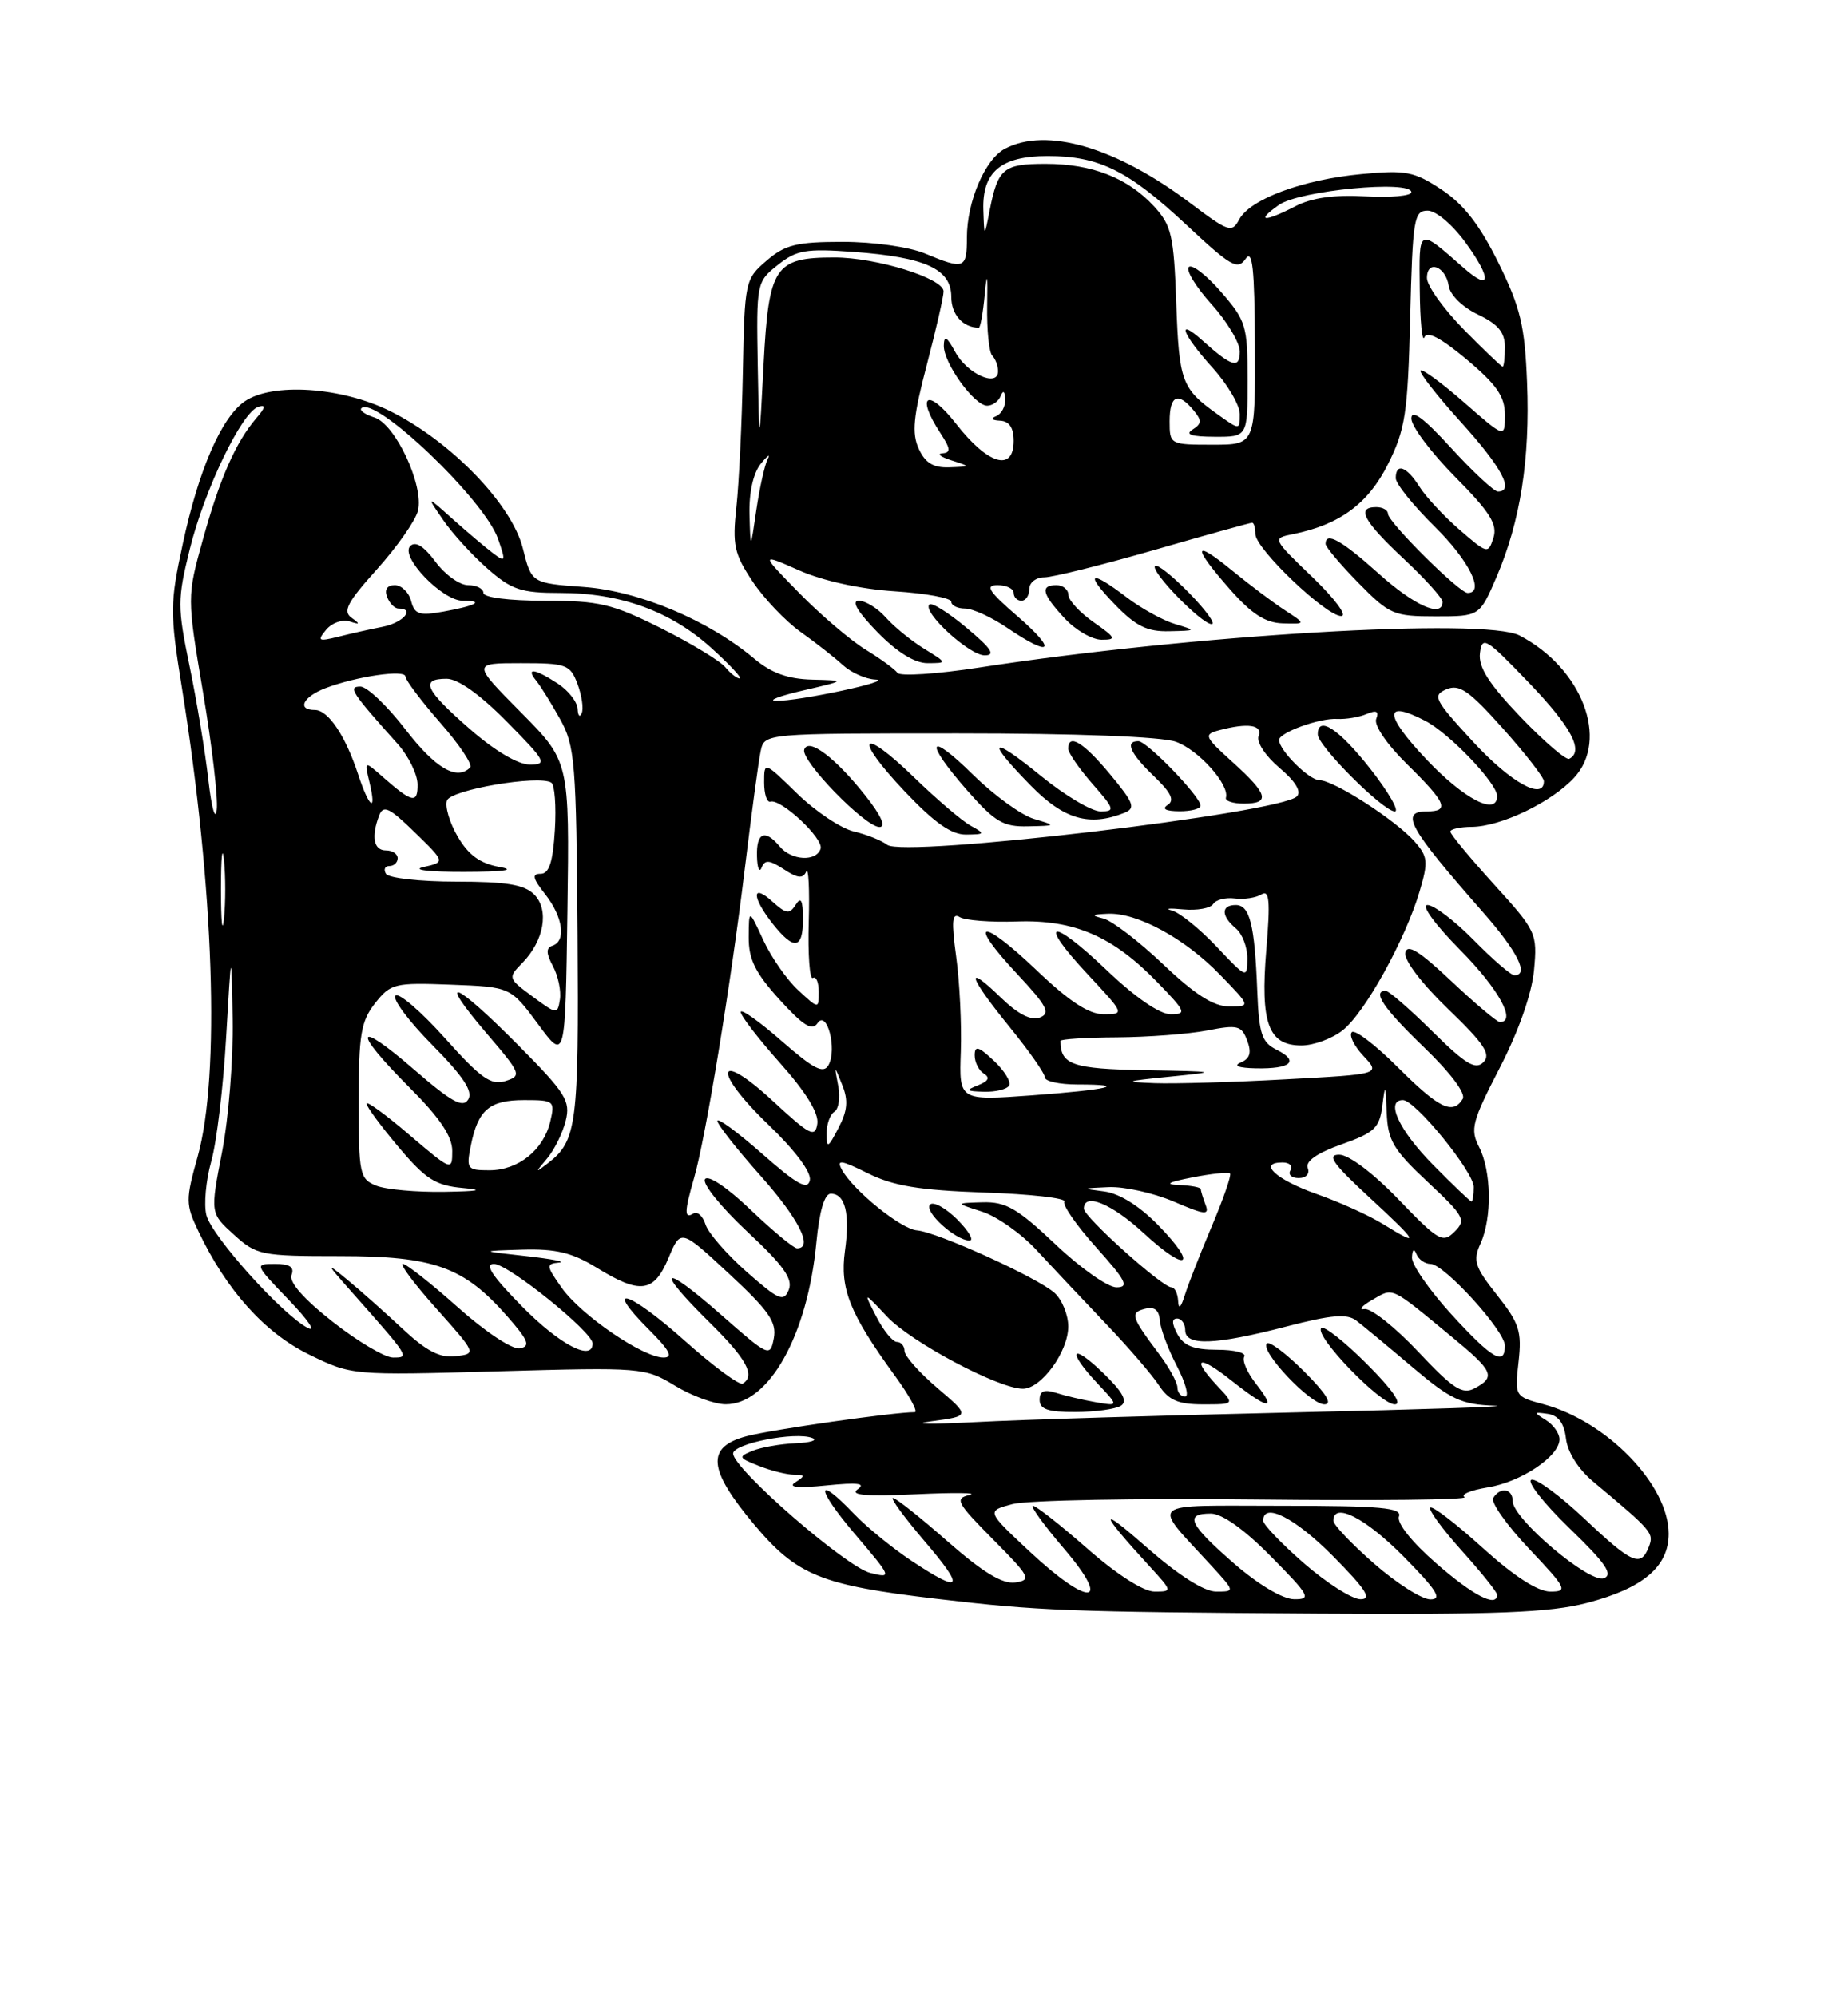 <?xml version="1.0" encoding="UTF-8" standalone="no"?>
<!DOCTYPE svg PUBLIC "-//W3C//DTD SVG 1.1//EN" "http://www.w3.org/Graphics/SVG/1.1/DTD/svg11.dtd" >
<svg xmlns="http://www.w3.org/2000/svg" xmlns:xlink="http://www.w3.org/1999/xlink" version="1.1" viewBox="0 0 237 256">
 <g >
 <path fill="currentColor"
d=" M 203.53 205.45 C 210.72 203.58 214.00 200.80 214.00 196.58 C 213.99 190.33 206.12 182.19 197.97 179.99 C 194.27 179.00 194.25 178.96 194.75 174.55 C 195.19 170.65 194.85 169.60 191.99 165.99 C 189.13 162.38 188.87 161.57 189.87 159.39 C 191.37 156.09 191.28 150.10 189.68 147.00 C 188.52 144.75 188.79 143.74 192.33 136.88 C 194.76 132.18 196.44 127.39 196.73 124.38 C 197.17 119.62 197.05 119.35 191.59 113.34 C 188.52 109.96 186.00 106.92 186.00 106.59 C 186.00 106.27 187.24 105.99 188.75 105.98 C 192.48 105.95 198.98 102.83 201.89 99.67 C 206.40 94.78 202.89 85.64 194.89 81.46 C 190.44 79.13 152.84 81.36 125.59 85.56 C 120.14 86.40 115.41 86.71 115.09 86.24 C 114.76 85.78 112.92 84.43 111.00 83.26 C 109.08 82.08 105.25 78.82 102.50 76.01 C 97.50 70.90 97.50 70.90 102.50 73.11 C 105.53 74.45 110.36 75.51 114.75 75.79 C 118.74 76.05 122.00 76.65 122.00 77.13 C 122.00 77.61 122.80 78.00 123.77 78.00 C 124.74 78.00 127.19 79.12 129.21 80.50 C 134.89 84.35 135.65 83.46 130.50 79.00 C 126.79 75.79 126.28 75.00 127.94 75.00 C 129.07 75.00 130.00 75.45 130.00 76.00 C 130.00 76.55 130.45 77.00 131.00 77.00 C 131.55 77.00 132.00 76.33 132.00 75.50 C 132.00 74.67 132.86 74.00 133.92 74.00 C 134.98 74.00 141.31 72.42 148.00 70.50 C 154.69 68.57 160.35 67.00 160.58 67.00 C 160.81 67.00 161.00 67.65 161.00 68.45 C 161.00 70.32 170.04 78.95 172.00 78.96 C 172.84 78.96 171.22 76.77 168.32 73.98 C 163.15 69.00 163.15 69.00 165.82 68.46 C 171.80 67.26 175.47 64.56 178.00 59.50 C 180.23 55.04 180.54 53.02 180.85 40.75 C 181.17 28.03 181.33 27.00 183.09 27.00 C 184.17 27.00 186.29 28.80 188.00 31.16 C 191.34 35.77 191.21 37.41 187.75 34.37 C 181.79 29.15 181.99 29.05 182.08 37.13 C 182.12 41.18 182.39 43.93 182.67 43.23 C 183.01 42.38 184.79 43.31 188.09 46.07 C 191.95 49.31 193.00 50.82 193.00 53.17 C 193.00 56.16 193.00 56.16 187.80 51.61 C 184.94 49.11 182.41 47.25 182.18 47.49 C 181.95 47.72 184.28 50.71 187.38 54.13 C 192.61 59.91 194.25 63.00 192.10 63.00 C 191.61 63.00 188.91 60.49 186.10 57.42 C 182.59 53.57 181.00 52.40 181.00 53.64 C 181.00 54.63 183.52 57.99 186.60 61.11 C 191.09 65.64 192.07 67.20 191.53 68.92 C 190.86 71.02 190.76 71.00 187.17 67.89 C 185.15 66.14 182.83 63.65 182.02 62.35 C 180.39 59.77 179.00 59.28 179.00 61.29 C 179.00 62.00 181.25 64.79 184.00 67.50 C 188.41 71.85 190.47 76.00 188.22 76.00 C 187.15 76.00 178.00 66.91 178.00 65.85 C 178.00 65.38 177.32 65.00 176.50 65.00 C 173.90 65.00 174.84 66.77 180.00 71.60 C 182.75 74.17 185.00 76.66 185.00 77.14 C 185.00 79.24 181.40 77.64 176.79 73.50 C 172.06 69.25 170.00 68.10 170.00 69.71 C 170.00 70.10 171.89 72.35 174.21 74.71 C 178.18 78.76 178.73 79.00 184.09 79.00 C 189.75 79.00 189.75 79.00 191.92 73.97 C 194.98 66.84 196.24 58.88 195.84 49.01 C 195.55 41.73 195.00 39.44 192.17 33.68 C 189.78 28.85 187.71 26.18 184.90 24.32 C 181.37 21.98 180.32 21.77 174.63 22.31 C 167.09 23.01 160.33 25.52 158.93 28.12 C 157.99 29.88 157.58 29.74 152.69 26.06 C 143.17 18.87 134.17 16.23 128.85 19.08 C 126.31 20.44 124.00 25.86 124.00 30.47 C 124.00 34.46 123.66 34.59 118.65 32.50 C 116.63 31.65 112.03 31.00 108.09 31.00 C 102.16 31.00 100.69 31.36 98.31 33.41 C 95.55 35.78 95.50 36.06 95.27 47.66 C 95.15 54.17 94.77 61.98 94.44 65.00 C 93.91 69.84 94.16 70.98 96.50 74.50 C 97.96 76.70 100.74 79.62 102.68 81.00 C 104.62 82.38 107.06 84.29 108.10 85.25 C 109.15 86.21 111.01 87.04 112.25 87.10 C 114.94 87.21 102.39 89.90 99.50 89.83 C 98.40 89.80 99.97 89.20 103.00 88.50 C 108.50 87.22 108.50 87.22 104.14 87.11 C 101.04 87.03 98.91 86.26 96.75 84.44 C 90.86 79.49 81.94 75.74 74.84 75.23 C 68.17 74.74 68.17 74.74 67.05 70.27 C 65.63 64.63 57.81 56.55 50.05 52.70 C 43.78 49.59 34.87 49.00 31.35 51.47 C 28.38 53.55 25.47 60.25 23.44 69.73 C 21.79 77.39 21.78 78.48 23.34 88.19 C 27.46 113.88 28.26 137.86 25.35 148.25 C 23.80 153.79 23.80 154.36 25.45 157.82 C 29.04 165.37 33.94 170.82 39.61 173.60 C 45.12 176.29 45.12 176.29 63.88 175.76 C 82.32 175.24 82.70 175.27 86.57 177.61 C 88.73 178.92 91.65 179.99 93.06 179.99 C 98.61 180.01 103.57 171.16 104.70 159.25 C 105.08 155.24 105.74 153.00 106.54 153.00 C 108.40 153.00 109.03 155.53 108.36 160.36 C 107.70 165.17 108.98 168.37 114.71 176.25 C 116.62 178.86 117.78 181.00 117.31 181.00 C 114.61 181.00 98.93 183.24 95.75 184.08 C 90.52 185.47 90.77 188.32 96.74 195.43 C 102.22 201.94 105.27 203.18 120.14 204.93 C 133.22 206.47 136.81 206.61 169.04 206.82 C 192.04 206.96 198.73 206.70 203.53 205.45 Z  M 118.50 83.14 C 116.85 82.12 114.64 80.32 113.60 79.14 C 112.55 77.96 110.99 77.00 110.14 77.00 C 109.14 77.00 109.97 78.40 112.50 81.00 C 115.04 83.60 117.30 85.00 118.95 85.00 C 121.50 84.99 121.50 84.99 118.50 83.14 Z  M 123.96 80.47 C 121.64 78.52 119.49 77.18 119.19 77.48 C 118.24 78.43 124.30 84.00 126.28 84.00 C 127.72 84.00 127.15 83.13 123.96 80.47 Z  M 140.25 79.75 C 138.48 78.51 137.03 76.94 137.02 76.25 C 137.01 75.56 136.32 75.00 135.50 75.00 C 133.36 75.00 133.63 76.13 136.54 79.26 C 137.94 80.77 140.07 82.00 141.28 82.00 C 143.23 82.00 143.12 81.76 140.25 79.75 Z  M 150.68 79.98 C 149.14 79.52 146.35 77.98 144.50 76.57 C 139.74 72.93 139.01 73.38 143.00 77.50 C 145.68 80.27 147.14 80.98 149.95 80.91 C 153.47 80.83 153.47 80.82 150.68 79.98 Z  M 152.52 76.02 C 150.38 73.83 148.41 72.26 148.13 72.53 C 147.48 73.19 154.10 80.00 155.40 80.00 C 155.95 80.00 154.66 78.21 152.52 76.02 Z  M 164.82 78.24 C 163.35 77.29 160.31 75.00 158.07 73.17 C 152.98 69.00 152.85 69.98 157.75 75.55 C 160.52 78.70 162.28 79.83 164.50 79.90 C 167.50 79.99 167.50 79.99 164.82 78.24 Z  M 158.25 200.39 C 152.48 195.36 151.84 194.00 155.28 194.00 C 156.73 194.00 159.57 196.02 163.00 199.50 C 167.97 204.53 168.22 205.00 165.97 204.98 C 164.50 204.96 161.38 203.11 158.25 200.39 Z  M 167.25 200.39 C 164.36 197.87 162.00 195.41 162.00 194.91 C 162.00 192.46 166.12 194.56 171.00 199.50 C 175.21 203.76 175.99 204.99 174.47 204.98 C 173.38 204.96 170.14 202.90 167.25 200.39 Z  M 176.23 200.42 C 173.35 197.90 171.00 195.43 171.00 194.92 C 171.00 192.46 175.11 194.55 180.00 199.50 C 184.27 203.82 185.01 205.00 183.45 205.00 C 182.36 205.00 179.11 202.94 176.23 200.42 Z  M 184.18 200.37 C 181.04 197.63 179.10 195.19 179.41 194.37 C 179.84 193.25 177.14 193.00 164.31 193.00 C 146.75 193.00 147.62 192.24 155.42 200.75 C 158.39 204.00 158.39 204.00 155.95 204.00 C 154.40 203.99 151.11 201.89 147.00 198.28 C 140.80 192.83 140.94 193.68 147.42 200.75 C 150.37 203.97 150.37 204.00 148.06 204.00 C 146.65 204.00 143.23 201.81 139.46 198.50 C 136.01 195.47 132.87 193.00 132.47 193.00 C 132.08 193.00 133.87 195.47 136.46 198.50 C 142.71 205.82 139.71 206.03 132.00 198.82 C 126.50 193.67 126.50 193.67 129.86 192.78 C 131.71 192.29 145.73 192.02 161.02 192.19 C 176.31 192.36 188.37 192.23 187.83 191.89 C 187.28 191.56 188.61 191.00 190.77 190.65 C 195.06 189.97 200.00 186.66 200.00 184.48 C 200.00 183.72 199.21 182.61 198.25 182.01 C 196.65 181.02 196.67 180.95 198.50 181.22 C 199.87 181.42 200.60 182.42 200.83 184.39 C 201.03 186.11 202.41 188.31 204.29 189.88 C 211.90 196.24 212.13 196.50 211.46 198.25 C 210.43 200.93 209.32 200.44 203.18 194.64 C 200.05 191.69 197.00 189.45 196.39 189.67 C 195.78 189.89 197.98 192.69 201.28 195.88 C 205.92 200.36 206.92 201.82 205.69 202.29 C 203.86 202.99 194.00 194.66 194.00 192.41 C 194.00 190.79 192.41 190.53 191.50 192.00 C 191.16 192.55 193.23 195.47 196.09 198.50 C 200.93 203.62 201.12 204.00 198.82 204.00 C 197.21 204.00 194.15 202.02 190.13 198.38 C 186.71 195.28 183.70 192.97 183.43 193.24 C 183.16 193.50 184.98 195.99 187.47 198.76 C 189.96 201.53 192.00 204.07 192.00 204.40 C 192.00 206.10 188.91 204.51 184.18 200.37 Z  M 116.92 200.07 C 114.49 198.46 111.18 195.76 109.56 194.07 C 104.52 188.80 104.60 190.71 109.67 196.66 C 114.39 202.20 114.43 202.31 111.61 201.61 C 108.50 200.84 94.05 188.27 94.02 186.31 C 94.00 185.03 102.03 183.45 104.19 184.32 C 104.91 184.61 103.92 184.91 102.00 184.99 C 100.08 185.07 97.60 185.51 96.50 185.96 C 94.64 186.72 94.70 186.86 97.32 187.89 C 98.86 188.50 100.89 189.01 101.82 189.02 C 103.27 189.03 103.29 189.16 102.00 189.99 C 100.99 190.63 102.30 190.77 106.00 190.39 C 109.99 189.99 111.09 190.12 110.00 190.88 C 108.92 191.64 111.04 191.82 117.50 191.52 C 122.45 191.29 125.53 191.33 124.35 191.61 C 122.40 192.07 122.66 192.57 127.35 197.31 C 132.11 202.11 132.33 202.52 130.20 202.83 C 128.56 203.06 126.06 201.54 121.54 197.58 C 118.05 194.51 114.89 192.00 114.52 192.00 C 114.15 192.00 115.96 194.47 118.54 197.50 C 123.83 203.68 123.40 204.36 116.92 200.07 Z  M 119.46 182.17 C 124.43 181.50 124.43 181.50 120.21 177.90 C 117.90 175.93 116.00 173.79 116.00 173.15 C 116.00 172.52 115.56 172.00 115.03 172.00 C 114.49 172.00 113.30 170.54 112.38 168.75 C 110.71 165.50 110.71 165.50 113.75 168.74 C 116.82 172.02 128.08 178.00 131.18 178.00 C 133.54 178.00 137.00 173.25 137.00 170.02 C 137.00 168.53 136.21 166.60 135.25 165.72 C 133.08 163.76 120.19 157.90 117.59 157.70 C 115.55 157.54 109.39 152.55 107.95 149.90 C 107.25 148.59 107.86 148.68 111.29 150.38 C 114.56 152.01 117.89 152.56 126.24 152.85 C 132.15 153.05 136.76 153.57 136.50 154.01 C 136.23 154.44 138.07 157.09 140.60 159.90 C 144.41 164.14 144.85 165.00 143.18 165.00 C 142.08 165.00 138.56 162.53 135.37 159.50 C 130.47 154.87 128.99 154.02 126.02 154.10 C 122.50 154.20 122.50 154.20 125.95 155.30 C 127.85 155.91 131.00 158.13 132.95 160.25 C 134.90 162.36 138.87 166.57 141.76 169.60 C 144.66 172.63 147.75 176.21 148.63 177.56 C 149.89 179.48 151.09 180.00 154.29 180.00 C 158.35 180.00 158.35 180.00 156.17 177.69 C 152.70 173.99 153.66 173.56 157.89 176.92 C 162.66 180.69 163.82 180.86 161.09 177.38 C 159.95 175.94 159.27 174.37 159.57 173.88 C 159.87 173.40 158.31 173.00 156.09 173.00 C 153.09 173.00 151.80 172.49 151.00 171.00 C 150.27 169.64 150.26 169.00 150.96 169.00 C 151.53 169.00 152.00 169.68 152.00 170.50 C 152.00 172.54 155.81 172.40 164.95 170.03 C 170.78 168.52 172.75 168.35 173.95 169.27 C 174.80 169.92 178.04 172.60 181.14 175.23 C 186.04 179.38 187.40 180.02 191.64 180.17 C 194.31 180.27 182.78 180.65 166.00 181.03 C 149.22 181.41 130.78 181.97 125.00 182.28 C 119.22 182.58 116.73 182.53 119.46 182.17 Z  M 143.75 180.18 C 144.64 179.61 144.02 178.44 141.50 176.00 C 137.37 172.00 136.76 173.07 140.75 177.32 C 143.50 180.24 143.50 180.24 140.50 179.72 C 138.85 179.43 136.56 178.89 135.42 178.52 C 133.91 178.04 133.33 178.29 133.33 179.43 C 133.33 180.63 134.41 181.00 137.92 180.98 C 140.44 180.98 143.06 180.61 143.75 180.18 Z  M 167.27 175.80 C 164.96 173.49 162.80 171.87 162.47 172.19 C 161.54 173.13 168.02 180.00 169.84 180.00 C 170.94 180.00 170.10 178.63 167.27 175.80 Z  M 175.27 174.80 C 172.41 171.94 169.79 169.88 169.45 170.22 C 168.50 171.17 177.01 180.00 178.87 180.00 C 179.89 180.00 178.57 178.09 175.27 174.80 Z  M 122.76 156.30 C 121.27 154.82 119.71 153.96 119.28 154.39 C 118.43 155.25 122.54 159.00 124.34 159.00 C 124.95 159.00 124.24 157.79 122.76 156.30 Z  M 151.00 177.84 C 151.00 177.21 149.96 175.30 148.68 173.59 C 145.06 168.77 144.90 168.26 146.81 167.76 C 148.04 167.44 148.64 167.89 148.74 169.23 C 148.82 170.30 149.81 172.93 150.93 175.09 C 152.05 177.24 152.53 179.00 151.98 179.00 C 151.44 179.00 151.00 178.48 151.00 177.84 Z  M 181.87 173.24 C 178.92 170.11 175.82 167.65 175.00 167.79 C 174.18 167.93 174.62 167.39 176.00 166.60 C 178.75 165.02 178.20 164.76 186.25 171.40 C 191.53 175.75 191.85 176.48 189.12 177.94 C 187.54 178.78 186.38 178.03 181.87 173.24 Z  M 87.72 171.76 C 80.58 165.40 77.23 164.43 83.27 170.47 C 85.88 173.08 86.36 174.00 85.10 174.00 C 82.47 174.00 74.57 168.60 72.08 165.12 C 70.03 162.23 70.00 161.99 71.68 161.83 C 72.68 161.74 70.80 161.37 67.50 161.00 C 61.50 160.34 61.50 160.34 67.00 160.17 C 71.29 160.05 73.38 160.55 76.50 162.47 C 82.12 165.93 83.85 165.70 85.73 161.25 C 87.30 157.50 87.30 157.50 93.51 163.27 C 98.62 168.01 99.63 169.47 99.24 171.53 C 98.77 173.98 98.61 173.91 92.38 168.43 C 84.81 161.78 83.89 162.49 91.00 169.50 C 95.76 174.19 96.92 176.32 95.25 177.34 C 94.84 177.60 91.45 175.09 87.72 171.76 Z  M 42.67 169.42 C 38.96 166.51 37.04 164.33 37.39 163.42 C 37.78 162.41 37.17 162.00 35.26 162.00 C 32.62 162.00 32.64 162.05 37.04 166.62 C 39.49 169.16 40.59 170.77 39.48 170.21 C 36.23 168.55 27.15 158.45 26.47 155.74 C 26.13 154.38 26.41 151.30 27.09 148.88 C 27.78 146.47 28.64 139.32 29.00 133.00 C 29.67 121.50 29.67 121.50 29.84 130.66 C 29.93 135.70 29.32 143.35 28.48 147.66 C 26.96 155.50 26.96 155.50 30.00 158.25 C 32.90 160.88 33.48 161.00 43.56 161.00 C 55.67 161.00 59.48 162.37 65.03 168.69 C 67.78 171.82 68.07 172.55 66.68 172.82 C 65.72 173.01 62.29 170.74 58.74 167.58 C 55.31 164.52 52.13 162.01 51.67 162.00 C 51.21 162.00 53.15 164.59 55.98 167.75 C 61.11 173.50 61.11 173.50 58.43 173.83 C 56.42 174.07 54.69 173.18 51.62 170.31 C 49.35 168.19 46.15 165.35 44.50 163.99 C 41.76 161.74 41.81 161.88 45.03 165.51 C 52.58 174.03 52.56 174.00 50.40 174.00 C 49.36 174.00 45.88 171.94 42.67 169.42 Z  M 186.10 168.42 C 183.30 165.35 181.04 162.09 181.08 161.17 C 181.13 160.13 181.35 159.97 181.66 160.75 C 181.94 161.44 182.75 162.00 183.46 162.00 C 185.20 162.00 193.00 170.57 193.00 172.48 C 193.00 175.13 191.34 174.16 186.10 168.42 Z  M 67.00 167.50 C 63.14 163.59 62.08 162.00 63.35 162.00 C 65.17 162.00 76.00 170.72 76.00 172.19 C 76.00 174.55 71.80 172.36 67.00 167.50 Z  M 151.09 166.75 C 151.04 165.79 150.65 165.00 150.23 165.00 C 149.06 165.00 139.00 155.97 139.00 154.92 C 139.00 152.80 142.57 154.27 146.71 158.09 C 152.26 163.21 153.73 162.35 148.53 157.03 C 146.12 154.56 143.55 152.96 141.60 152.71 C 138.67 152.34 138.70 152.31 142.17 152.16 C 144.18 152.07 147.95 152.91 150.53 154.01 C 154.54 155.73 155.13 155.79 154.61 154.43 C 154.28 153.55 154.00 152.65 154.00 152.42 C 154.00 152.19 152.76 151.95 151.25 151.89 C 149.28 151.81 149.76 151.53 152.94 150.91 C 155.38 150.43 157.54 150.21 157.75 150.41 C 157.95 150.62 156.90 153.64 155.42 157.14 C 153.94 160.64 152.38 164.62 151.95 166.00 C 151.44 167.63 151.14 167.89 151.09 166.75 Z  M 95.77 163.03 C 93.21 160.77 90.83 158.04 90.48 156.95 C 90.14 155.86 89.44 155.23 88.93 155.54 C 87.74 156.28 87.76 155.32 89.01 150.99 C 90.49 145.87 93.69 126.40 95.50 111.50 C 96.37 104.35 97.29 97.49 97.56 96.25 C 98.04 94.00 98.04 94.00 122.87 94.00 C 138.00 94.00 148.91 94.42 150.78 95.07 C 153.68 96.08 157.72 100.59 157.22 102.25 C 157.10 102.66 158.13 103.00 159.50 103.00 C 162.96 103.00 162.64 101.81 158.10 97.71 C 154.44 94.40 154.33 94.15 156.35 93.60 C 160.04 92.62 161.97 92.91 161.41 94.36 C 161.12 95.12 162.31 96.92 164.09 98.42 C 166.14 100.15 166.94 101.46 166.32 102.08 C 164.16 104.24 115.88 109.94 113.78 108.28 C 113.07 107.73 111.15 106.96 109.50 106.57 C 107.85 106.18 104.59 104.00 102.25 101.73 C 98.00 97.58 98.00 97.58 98.00 100.29 C 98.00 101.78 98.36 102.89 98.80 102.75 C 100.15 102.33 105.67 107.50 105.24 108.79 C 104.67 110.48 101.50 110.30 100.00 108.50 C 98.11 106.22 96.99 106.70 97.08 109.75 C 97.12 111.26 97.39 111.92 97.68 111.20 C 98.09 110.16 98.67 110.21 100.53 111.42 C 102.29 112.58 102.98 112.65 103.39 111.72 C 103.69 111.05 103.84 113.95 103.72 118.16 C 103.60 122.37 103.84 125.61 104.25 125.35 C 104.66 125.09 105.00 125.89 105.00 127.12 C 105.00 129.35 105.00 129.35 102.37 126.92 C 100.92 125.59 98.91 122.70 97.89 120.50 C 96.04 116.50 96.04 116.50 96.02 120.12 C 96.00 122.96 96.86 124.69 99.97 128.12 C 103.01 131.47 104.15 132.18 104.84 131.15 C 106.04 129.35 107.39 134.48 106.25 136.52 C 105.60 137.67 104.35 137.02 100.22 133.41 C 97.35 130.90 95.00 129.24 95.00 129.72 C 95.00 130.21 97.28 133.16 100.07 136.29 C 103.39 140.02 105.03 142.69 104.82 144.04 C 104.54 145.86 103.87 145.52 99.17 141.17 C 91.83 134.37 91.26 137.16 98.56 144.17 C 102.00 147.48 104.08 150.27 103.86 151.28 C 103.58 152.58 102.22 151.83 97.75 147.89 C 94.59 145.11 92.00 143.21 92.00 143.67 C 92.01 144.13 94.48 147.27 97.50 150.66 C 102.44 156.20 104.36 160.00 102.22 160.00 C 101.79 160.00 99.10 157.77 96.25 155.05 C 93.22 152.16 90.79 150.54 90.41 151.15 C 90.05 151.72 92.49 154.74 95.82 157.85 C 100.48 162.19 101.71 163.92 101.16 165.31 C 100.51 166.92 99.90 166.66 95.77 163.03 Z  M 102.98 117.75 C 102.97 115.37 102.72 114.89 102.05 115.96 C 101.26 117.21 100.82 117.15 99.06 115.56 C 96.39 113.14 96.40 114.97 99.07 118.37 C 101.83 121.87 103.00 121.69 102.98 117.75 Z  M 124.50 105.84 C 123.40 105.24 120.15 102.47 117.27 99.68 C 110.34 92.96 109.34 94.37 116.03 101.44 C 119.84 105.46 122.01 106.99 123.90 106.97 C 126.34 106.94 126.37 106.87 124.50 105.84 Z  M 111.00 102.00 C 107.13 97.11 103.67 94.50 103.14 96.08 C 102.67 97.49 110.95 106.00 112.79 106.00 C 113.66 106.00 113.00 104.52 111.00 102.00 Z  M 132.57 104.95 C 130.97 104.47 127.48 101.94 124.82 99.33 C 118.95 93.54 118.44 94.94 124.08 101.36 C 127.60 105.35 128.68 105.99 131.83 105.91 C 135.50 105.83 135.50 105.83 132.57 104.95 Z  M 144.20 104.18 C 145.67 103.59 145.42 102.93 142.37 99.25 C 138.96 95.15 137.00 93.95 137.00 95.97 C 137.00 96.50 138.40 98.52 140.10 100.47 C 142.95 103.70 143.03 104.00 141.14 104.00 C 140.01 104.00 136.59 101.97 133.54 99.49 C 126.96 94.13 126.33 94.72 132.21 100.71 C 136.45 105.03 139.71 105.97 144.20 104.18 Z  M 153.97 103.25 C 153.93 102.07 147.09 95.00 145.99 95.00 C 144.23 95.00 144.93 96.56 148.00 99.50 C 150.19 101.60 150.67 102.59 149.75 103.17 C 148.96 103.68 149.50 103.97 151.25 103.98 C 152.76 103.99 153.99 103.66 153.97 103.25 Z  M 177.33 156.87 C 175.58 155.79 171.77 154.06 168.85 153.04 C 163.64 151.20 161.25 149.00 164.48 149.00 C 165.38 149.00 165.84 149.45 165.50 150.00 C 165.16 150.55 165.63 151.00 166.55 151.00 C 167.51 151.00 168.00 150.45 167.71 149.70 C 167.39 148.85 168.91 147.79 172.04 146.68 C 176.29 145.17 176.92 144.57 177.28 141.73 C 177.64 138.86 177.70 138.95 177.84 142.61 C 177.98 146.18 178.68 147.36 183.09 151.49 C 187.80 155.89 188.06 156.37 186.54 157.87 C 185.03 159.38 184.49 159.06 179.37 153.75 C 176.12 150.37 172.97 148.00 171.75 148.00 C 170.12 148.00 170.94 149.16 175.59 153.45 C 181.96 159.33 182.26 159.92 177.33 156.87 Z  M 183.71 149.22 C 179.41 144.85 177.63 141.00 179.92 141.00 C 181.50 141.00 189.00 150.20 189.00 152.14 C 189.00 153.16 188.87 154.00 188.71 154.00 C 188.55 154.00 186.30 151.85 183.71 149.22 Z  M 48.25 151.97 C 46.13 151.12 46.00 150.50 46.00 141.17 C 46.00 132.62 46.29 130.90 48.10 128.59 C 50.10 126.06 50.60 125.93 57.84 126.21 C 65.47 126.50 65.47 126.50 68.99 131.25 C 72.50 136.01 72.50 136.01 72.77 116.80 C 73.04 97.60 73.04 97.60 66.80 91.30 C 60.56 85.00 60.56 85.00 66.80 85.00 C 72.64 85.00 73.12 85.17 74.06 87.65 C 74.61 89.11 74.86 90.80 74.61 91.40 C 74.36 92.01 74.12 91.76 74.08 90.87 C 74.04 89.97 72.89 88.50 71.54 87.62 C 68.59 85.69 67.37 85.52 68.77 87.25 C 69.33 87.94 70.71 90.16 71.84 92.19 C 73.74 95.60 73.91 97.71 74.07 119.78 C 74.24 144.13 73.98 146.22 70.30 149.07 C 68.59 150.39 68.59 150.36 70.17 148.48 C 71.09 147.39 72.16 145.22 72.55 143.66 C 73.19 141.10 72.57 140.12 66.41 133.91 C 58.23 125.67 55.88 124.80 62.39 132.43 C 66.85 137.64 66.94 137.88 64.82 138.56 C 62.97 139.14 61.67 138.22 57.05 133.05 C 53.99 129.64 51.14 127.19 50.72 127.61 C 50.29 128.04 52.42 130.89 55.44 133.94 C 59.43 137.98 60.69 139.89 60.05 140.92 C 59.35 142.05 57.90 141.24 53.08 137.07 C 45.50 130.50 45.12 131.99 52.50 139.37 C 56.39 143.26 58.00 145.64 58.00 147.51 C 58.00 150.12 57.93 150.09 52.50 145.46 C 49.48 142.87 47.00 141.07 47.00 141.45 C 47.00 141.83 48.85 144.34 51.11 147.02 C 54.61 151.16 55.85 151.95 59.36 152.27 C 62.18 152.53 61.42 152.69 57.00 152.76 C 53.42 152.82 49.49 152.47 48.25 151.97 Z  M 60.38 146.85 C 61.30 142.25 62.76 141.00 67.23 141.00 C 71.07 141.00 71.19 141.10 70.57 143.75 C 69.70 147.41 66.47 150.00 62.76 150.00 C 59.92 150.00 59.78 149.83 60.38 146.85 Z  M 106.01 145.31 C 106.00 144.10 106.45 142.84 107.00 142.50 C 107.56 142.16 107.78 140.67 107.50 139.19 C 106.99 136.50 106.99 136.50 108.02 139.08 C 108.81 141.04 108.69 142.37 107.53 144.58 C 106.19 147.16 106.01 147.25 106.01 145.31 Z  M 179.27 136.80 C 176.41 133.94 173.75 131.91 173.37 132.30 C 172.98 132.69 173.65 134.06 174.86 135.35 C 177.06 137.69 177.06 137.69 164.87 138.34 C 158.17 138.71 150.62 138.92 148.09 138.83 C 144.00 138.67 144.20 138.58 150.00 138.00 C 156.35 137.36 156.28 137.34 146.86 137.17 C 137.54 137.01 136.00 136.47 136.00 133.42 C 136.00 133.19 139.26 132.98 143.25 132.96 C 147.24 132.93 152.45 132.54 154.83 132.08 C 158.72 131.32 159.23 131.45 159.95 133.37 C 160.53 134.92 160.31 135.68 159.13 136.18 C 158.11 136.60 158.84 136.89 161.08 136.93 C 165.56 137.02 166.68 136.02 163.74 134.56 C 161.81 133.60 161.46 132.55 161.24 126.97 C 160.91 118.49 160.28 116.00 158.48 116.00 C 156.58 116.00 156.59 117.41 158.50 119.00 C 159.32 119.68 159.99 121.43 159.97 122.87 C 159.95 125.45 159.88 125.42 156.01 121.32 C 153.84 119.03 151.26 116.95 150.28 116.70 C 149.30 116.45 149.95 116.39 151.73 116.56 C 153.51 116.73 155.24 116.42 155.58 115.88 C 155.91 115.33 157.16 115.01 158.35 115.16 C 159.53 115.31 161.08 115.08 161.78 114.64 C 162.80 114.01 162.93 115.46 162.40 121.75 C 161.62 131.15 162.66 134.00 166.90 134.00 C 168.46 134.00 170.84 133.13 172.19 132.06 C 175.03 129.83 180.23 120.44 182.06 114.25 C 183.19 110.44 183.12 109.79 181.41 107.85 C 178.98 105.11 171.04 100.00 169.21 100.00 C 167.90 100.00 164.11 96.24 164.03 94.87 C 163.98 93.92 169.22 92.01 171.50 92.15 C 172.60 92.21 174.29 91.93 175.26 91.52 C 176.53 90.98 176.88 91.16 176.49 92.16 C 176.19 92.96 177.89 95.44 180.48 97.98 C 185.49 102.90 185.95 104.00 183.00 104.00 C 179.49 104.00 180.64 106.07 190.21 116.95 C 194.64 121.99 196.14 125.00 194.21 125.00 C 193.77 125.00 191.43 122.97 189.00 120.50 C 186.57 118.03 183.90 116.00 183.07 116.00 C 182.21 116.00 184.02 118.48 187.28 121.78 C 192.21 126.76 194.54 131.00 192.35 131.00 C 191.99 131.00 189.19 128.64 186.12 125.75 C 181.99 121.86 180.46 120.92 180.23 122.12 C 180.04 123.06 182.35 126.09 185.70 129.31 C 190.36 133.80 191.25 135.14 190.24 136.15 C 189.23 137.17 187.95 136.40 183.71 132.21 C 180.81 129.34 178.11 127.00 177.72 127.00 C 175.91 127.00 177.44 129.25 182.65 134.26 C 186.01 137.49 188.02 140.16 187.59 140.85 C 186.31 142.93 184.55 142.07 179.27 136.80 Z  M 175.76 98.57 C 171.72 93.43 169.00 91.64 169.00 94.13 C 169.00 95.61 177.40 104.00 178.88 104.00 C 179.50 104.00 178.10 101.56 175.76 98.57 Z  M 123.22 134.79 C 123.34 131.33 123.07 125.86 122.63 122.64 C 122.00 118.05 122.10 116.94 123.08 117.55 C 123.77 117.97 127.07 118.23 130.41 118.11 C 137.77 117.86 142.72 120.00 148.45 125.92 C 152.09 129.67 152.22 130.00 150.13 130.00 C 148.73 130.00 145.57 127.83 141.92 124.34 C 134.70 117.46 132.95 117.89 139.54 124.93 C 144.22 129.94 144.24 130.00 141.56 130.00 C 139.63 130.00 137.14 128.37 132.92 124.34 C 125.76 117.52 123.93 117.87 130.43 124.82 C 134.29 128.95 134.77 129.87 133.36 130.42 C 132.22 130.85 130.56 130.00 128.33 127.84 C 123.63 123.28 124.20 125.15 129.50 131.66 C 131.97 134.70 134.00 137.59 134.00 138.09 C 134.00 138.59 135.88 139.00 138.17 139.00 C 145.01 139.00 142.13 139.68 132.25 140.40 C 123.00 141.07 123.00 141.07 123.22 134.79 Z  M 129.41 139.15 C 129.70 138.68 128.83 137.25 127.47 135.97 C 125.49 134.11 125.00 133.97 125.00 135.27 C 125.00 136.16 125.53 137.21 126.18 137.61 C 127.00 138.12 126.76 138.58 125.43 139.10 C 123.80 139.74 123.91 139.87 126.19 139.93 C 127.67 139.97 129.12 139.62 129.41 139.15 Z  M 68.30 127.73 C 65.15 125.40 65.12 125.32 66.98 123.43 C 69.79 120.57 70.47 116.61 68.50 114.64 C 67.24 113.38 64.92 113.00 58.49 113.00 C 53.88 113.00 49.84 112.55 49.50 112.00 C 49.16 111.45 49.36 111.00 49.94 111.00 C 50.52 111.00 51.00 110.55 51.00 110.00 C 51.00 109.45 50.33 109.00 49.50 109.00 C 47.92 109.00 47.58 107.26 48.63 104.51 C 49.16 103.14 49.94 103.51 53.19 106.68 C 57.11 110.50 57.11 110.50 54.31 111.13 C 52.73 111.49 55.01 111.76 59.50 111.75 C 64.63 111.74 66.26 111.51 64.05 111.12 C 61.56 110.67 60.08 109.59 58.70 107.23 C 57.65 105.44 57.04 103.35 57.33 102.59 C 57.85 101.22 69.07 99.31 70.70 100.31 C 71.14 100.58 71.35 103.32 71.16 106.40 C 70.91 110.52 70.42 112.00 69.33 112.00 C 68.18 112.00 68.31 112.58 69.93 114.63 C 72.20 117.53 72.64 120.62 70.86 121.21 C 70.01 121.50 70.03 122.18 70.92 123.85 C 71.58 125.09 71.98 127.00 71.81 128.10 C 71.51 130.04 71.41 130.03 68.30 127.73 Z  M 149.18 123.61 C 146.05 120.64 142.60 118.00 141.50 117.73 C 139.88 117.33 139.98 117.21 142.06 117.12 C 145.82 116.95 151.94 120.27 156.45 124.92 C 160.41 129.00 160.41 129.00 157.63 129.00 C 155.64 129.00 153.24 127.47 149.18 123.61 Z  M 28.34 114.00 C 28.34 109.88 28.51 108.19 28.73 110.25 C 28.94 112.31 28.94 115.69 28.73 117.75 C 28.51 119.81 28.34 118.12 28.34 114.00 Z  M 26.73 100.00 C 26.33 96.42 25.24 89.85 24.32 85.39 C 22.75 77.78 22.75 76.84 24.34 70.40 C 26.23 62.75 31.01 52.82 33.12 52.15 C 34.13 51.83 34.06 52.22 32.87 53.60 C 30.24 56.67 28.21 61.27 26.03 69.13 C 23.98 76.50 23.98 76.50 26.05 88.79 C 27.19 95.55 27.98 102.30 27.80 103.79 C 27.62 105.28 27.14 103.58 26.73 100.00 Z  M 45.93 99.25 C 44.30 94.29 42.09 91.00 40.38 91.00 C 38.03 91.00 38.86 89.30 41.75 88.20 C 45.75 86.68 52.00 85.78 52.00 86.72 C 52.00 87.17 54.01 89.83 56.46 92.64 C 58.92 95.44 60.64 98.02 60.30 98.37 C 58.58 100.09 55.85 98.49 52.00 93.50 C 49.67 90.47 47.07 88.00 46.22 88.00 C 44.59 88.00 45.08 88.75 50.97 95.32 C 52.36 96.86 53.52 99.20 53.55 100.50 C 53.59 103.06 52.87 102.91 49.11 99.60 C 46.72 97.50 46.72 97.50 47.38 100.25 C 48.35 104.29 47.35 103.60 45.93 99.25 Z  M 182.92 97.32 C 177.49 91.58 177.44 89.62 182.78 92.39 C 185.87 93.98 192.00 100.40 192.00 102.03 C 192.00 104.63 187.74 102.42 182.92 97.32 Z  M 188.94 95.10 C 183.94 89.68 183.66 89.13 185.50 88.35 C 187.16 87.65 188.40 88.51 192.75 93.38 C 195.64 96.61 198.00 99.65 198.00 100.13 C 198.00 102.67 193.75 100.31 188.94 95.10 Z  M 60.23 93.42 C 54.48 88.39 53.84 87.00 57.28 87.00 C 58.73 87.00 61.57 89.02 65.00 92.50 C 70.00 97.56 70.24 98.00 67.95 98.00 C 66.43 98.00 63.44 96.23 60.23 93.42 Z  M 195.00 91.89 C 190.92 87.62 189.58 85.51 189.80 83.71 C 190.08 81.47 190.56 81.76 196.05 87.48 C 201.52 93.17 203.17 96.29 201.25 97.26 C 200.84 97.47 198.03 95.05 195.00 91.89 Z  M 93.01 85.51 C 92.33 84.70 88.62 82.45 84.75 80.51 C 78.51 77.39 76.86 77.00 69.87 77.00 C 65.29 77.00 62.00 76.58 62.00 76.00 C 62.00 75.45 61.11 75.00 60.03 75.00 C 58.95 75.00 57.06 73.65 55.84 71.99 C 54.35 69.99 53.28 69.32 52.61 69.99 C 51.27 71.33 56.72 77.00 59.35 77.00 C 62.20 77.00 61.08 77.63 56.87 78.39 C 53.77 78.95 53.17 78.75 52.72 77.02 C 52.43 75.91 51.48 75.00 50.63 75.00 C 49.65 75.00 49.28 75.56 49.64 76.50 C 49.95 77.33 50.62 78.00 51.11 78.00 C 53.27 78.00 51.73 79.80 49.12 80.33 C 47.53 80.64 44.94 81.22 43.37 81.62 C 40.82 82.25 40.65 82.15 41.82 80.73 C 42.55 79.84 43.90 79.36 44.82 79.65 C 46.18 80.09 46.23 80.00 45.08 79.18 C 43.93 78.36 44.54 77.19 48.34 72.97 C 50.92 70.10 53.28 66.73 53.60 65.47 C 54.40 62.27 50.72 54.36 48.02 53.51 C 46.83 53.13 46.07 52.60 46.34 52.33 C 48.05 50.62 62.13 64.05 63.87 69.06 C 64.89 71.98 64.84 72.12 63.24 70.91 C 62.28 70.19 59.96 68.23 58.08 66.55 C 54.67 63.50 54.67 63.50 56.82 66.63 C 58.00 68.36 60.57 71.17 62.52 72.88 C 65.62 75.60 66.80 76.00 71.86 76.00 C 79.59 76.00 86.01 78.34 91.21 83.04 C 93.57 85.17 95.22 86.94 94.87 86.96 C 94.53 86.98 93.69 86.33 93.01 85.51 Z  M 96.12 65.94 C 96.05 63.12 96.60 60.64 97.57 59.44 C 98.44 58.37 98.84 58.11 98.45 58.85 C 98.07 59.59 97.42 62.52 97.00 65.35 C 96.25 70.50 96.25 70.50 96.12 65.94 Z  M 117.82 57.51 C 116.92 55.52 117.12 53.38 118.86 46.76 C 120.05 42.22 121.02 37.98 121.01 37.34 C 120.99 35.67 112.40 33.00 107.01 33.00 C 99.35 33.00 98.59 34.15 97.93 46.67 C 97.37 57.50 97.37 57.50 97.18 46.82 C 97.00 36.28 97.03 36.12 99.75 33.96 C 102.16 32.04 103.35 31.84 109.50 32.29 C 118.71 32.97 122.00 34.49 122.00 38.05 C 122.00 40.32 123.50 42.00 125.53 42.00 C 125.73 42.00 126.07 40.09 126.29 37.75 C 126.58 34.69 126.67 35.09 126.60 39.17 C 126.55 42.29 126.84 45.17 127.25 45.58 C 127.66 46.00 128.00 46.89 128.00 47.57 C 128.00 49.70 124.03 47.93 122.51 45.12 C 121.43 43.14 121.07 42.94 121.04 44.29 C 120.99 46.52 124.95 52.00 126.60 52.00 C 127.28 52.00 128.06 51.44 128.34 50.75 C 128.65 49.97 128.87 50.13 128.92 51.17 C 128.96 52.08 128.44 53.06 127.75 53.34 C 127.00 53.64 127.20 53.87 128.25 53.92 C 129.43 53.97 130.00 54.82 130.00 56.50 C 130.00 60.53 126.71 59.56 122.63 54.34 C 118.97 49.64 117.37 50.59 120.62 55.54 C 121.91 57.51 121.96 58.02 120.87 58.10 C 120.11 58.15 120.62 58.56 122.00 59.00 C 124.50 59.80 124.50 59.80 121.73 59.90 C 119.69 59.97 118.66 59.34 117.82 57.51 Z  M 150.00 54.00 C 150.00 50.68 151.07 50.18 153.06 52.58 C 154.15 53.88 154.13 54.31 152.94 55.06 C 151.94 55.69 152.81 55.97 155.75 55.98 C 160.00 56.00 160.00 56.00 160.00 48.67 C 160.00 41.76 159.80 41.10 156.60 37.42 C 154.73 35.26 152.87 33.83 152.46 34.22 C 152.05 34.62 153.36 36.76 155.36 38.98 C 157.36 41.19 159.00 43.93 159.00 45.06 C 159.00 47.32 157.97 47.02 154.25 43.68 C 150.77 40.55 151.59 42.80 155.50 47.13 C 157.43 49.26 159.00 51.94 159.00 53.07 C 159.00 55.14 159.00 55.14 156.16 53.11 C 151.54 49.82 151.21 48.94 150.85 38.83 C 150.54 30.16 150.24 28.88 148.00 26.45 C 144.62 22.79 140.06 21.00 134.09 21.00 C 128.68 21.00 127.98 21.58 126.92 26.97 C 126.23 30.50 126.23 30.50 126.11 26.90 C 125.96 22.02 128.38 20.00 134.36 20.00 C 140.96 20.00 144.70 21.86 152.14 28.81 C 157.85 34.15 158.73 34.66 159.74 33.18 C 160.63 31.88 160.90 34.37 160.94 44.25 C 161.00 57.00 161.00 57.00 155.50 57.00 C 150.06 57.00 150.00 56.97 150.00 54.00 Z  M 187.71 42.22 C 185.12 39.58 183.00 36.62 183.00 35.63 C 183.00 33.22 185.42 34.12 185.80 36.67 C 185.97 37.81 187.59 39.39 189.55 40.32 C 192.13 41.55 193.00 42.60 193.00 44.48 C 193.00 45.87 192.87 47.00 192.71 47.00 C 192.55 47.00 190.30 44.85 187.71 42.22 Z  M 164.03 26.26 C 166.66 24.41 181.00 23.04 181.00 24.64 C 181.00 25.11 178.35 25.35 175.11 25.17 C 171.13 24.94 168.23 25.35 166.16 26.42 C 162.10 28.52 160.94 28.43 164.03 26.26 Z "/>
</g>
</svg>